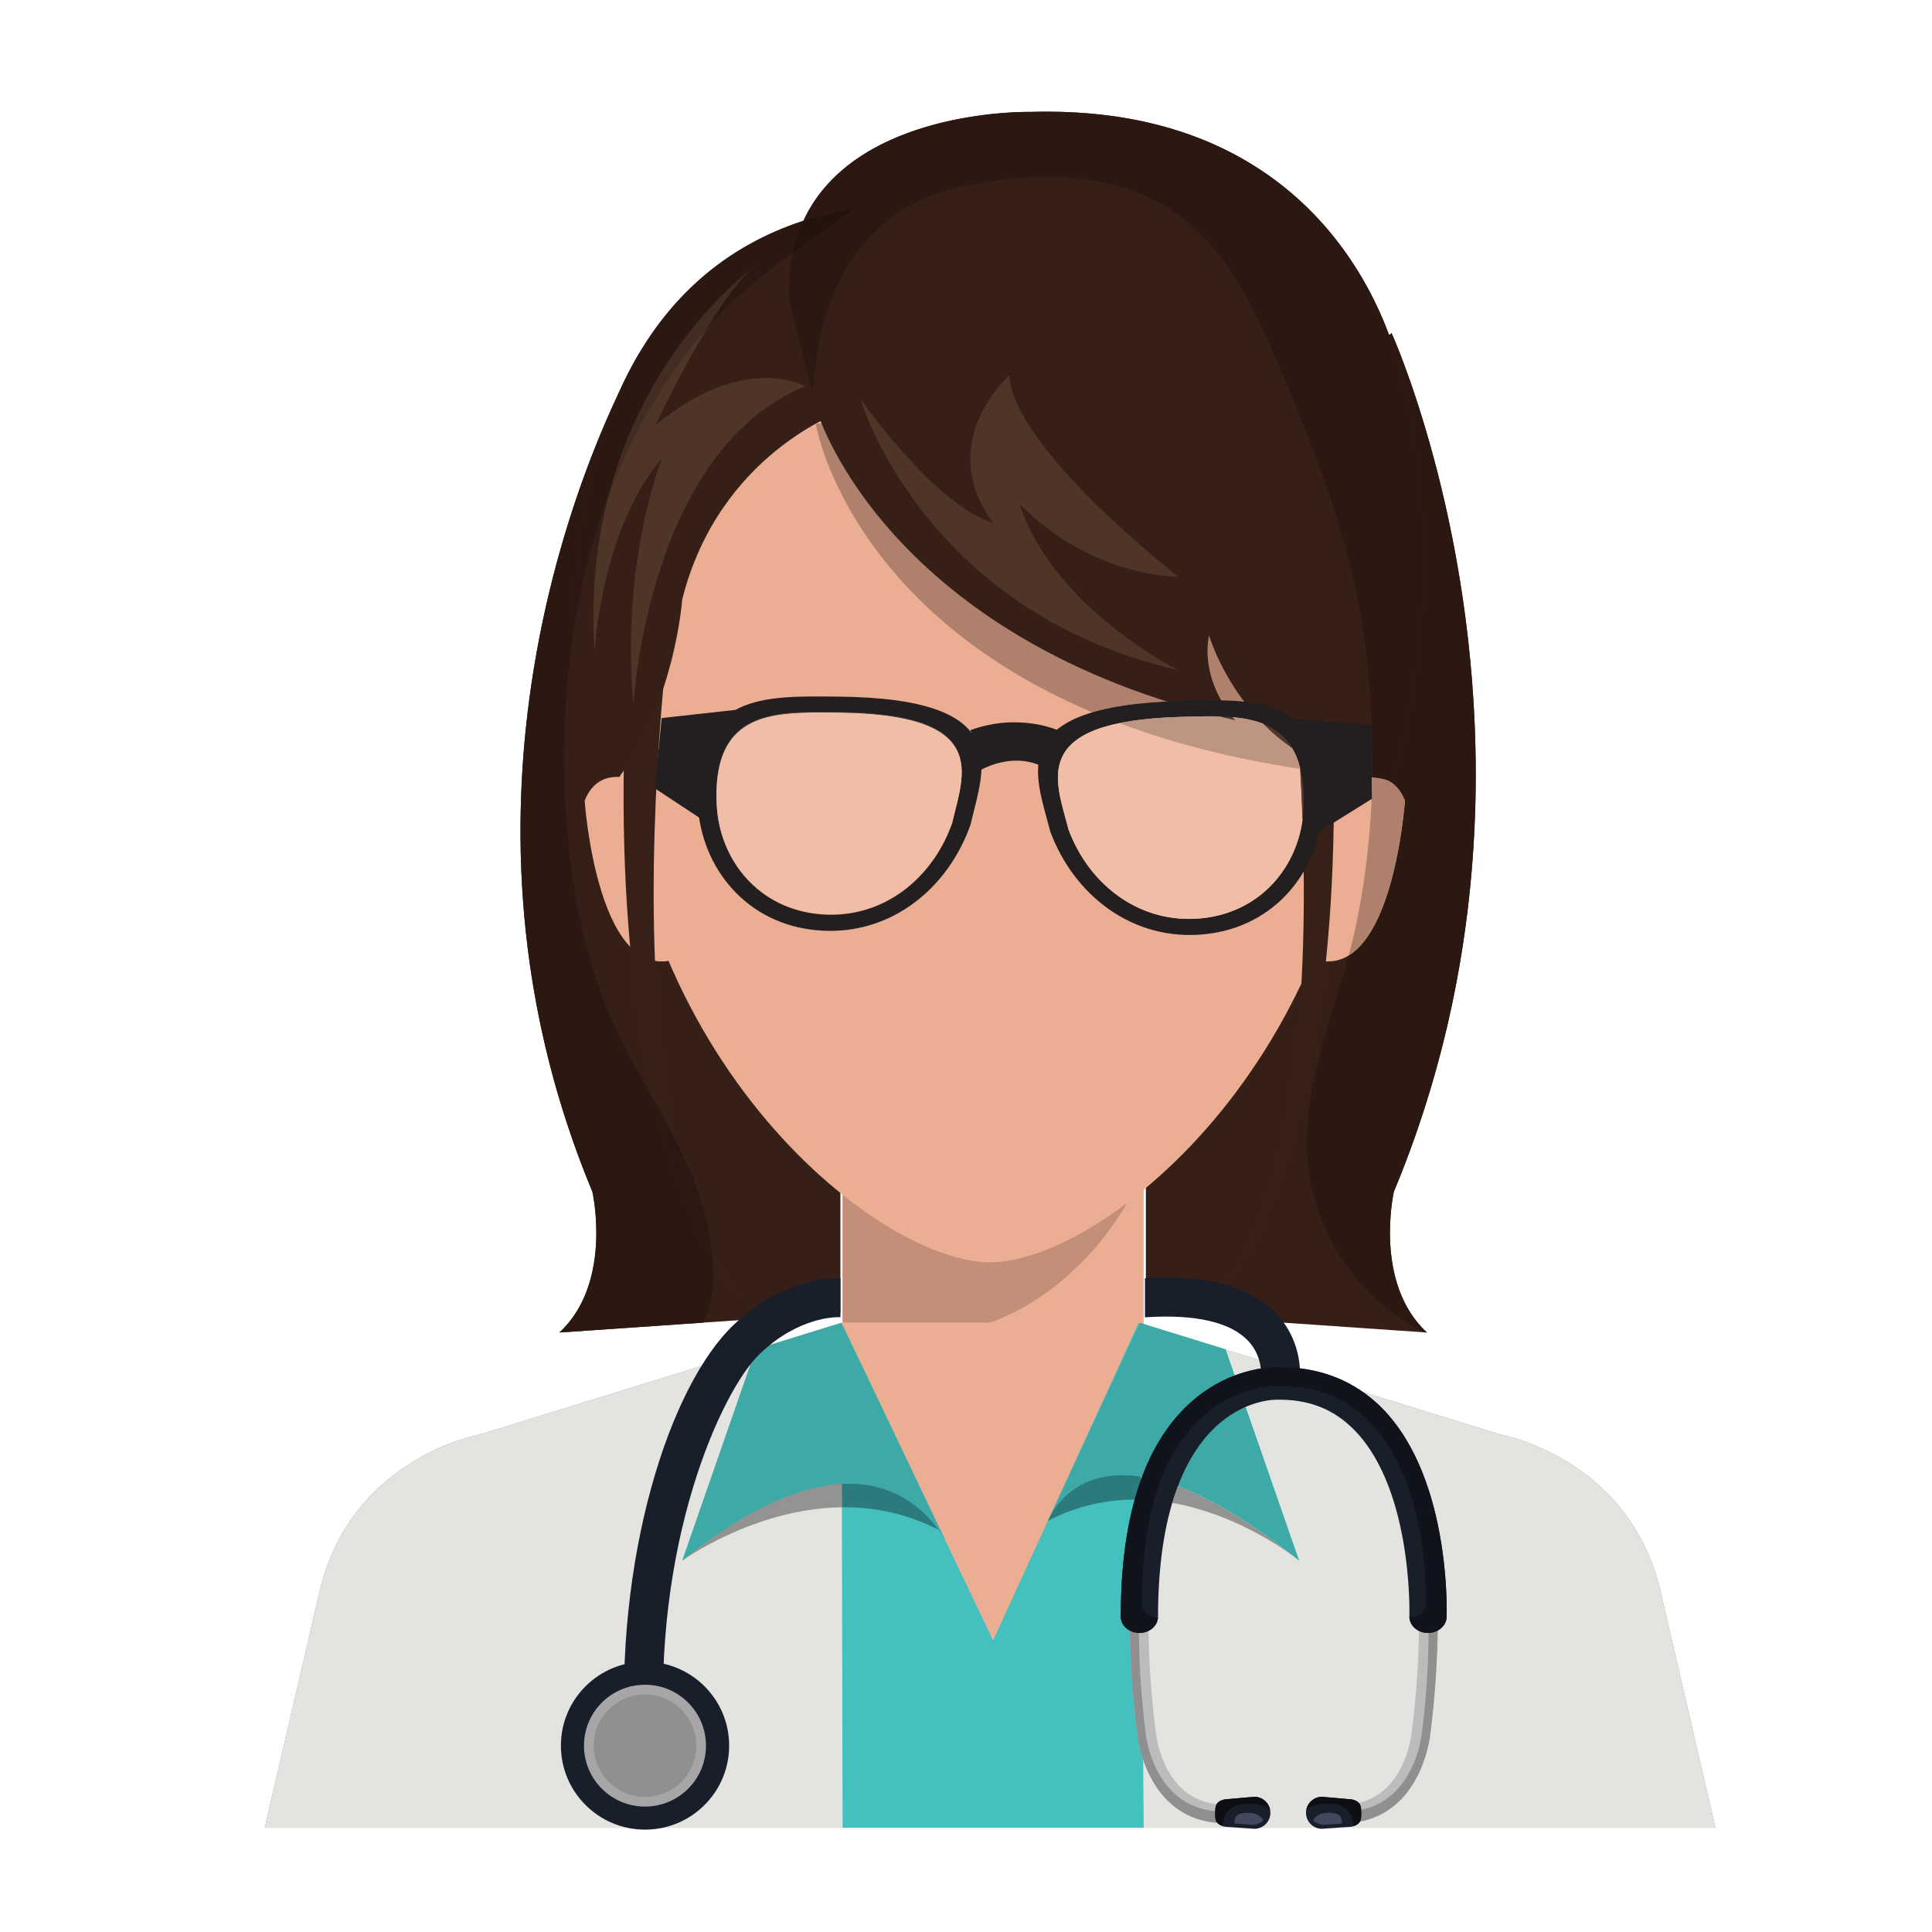 <?xml version="1.0" encoding="UTF-8"?><svg xmlns="http://www.w3.org/2000/svg" xmlns:xlink="http://www.w3.org/1999/xlink" contentScriptType="text/ecmascript" width="375" zoomAndPan="magnify" contentStyleType="text/css" viewBox="0 0 375 375" height="375" preserveAspectRatio="xMidYMid meet" version="1.0"><defs><clipPath id="clip-0"><path d="M 51.219 256 L 333 256 L 333 355 L 51.219 355 Z M 51.219 256 " clip-rule="nonzero"/></clipPath><clipPath id="clip-1"><path d="M 51.219 256 L 164 256 L 164 355 L 51.219 355 Z M 51.219 256 " clip-rule="nonzero"/></clipPath><clipPath id="clip-2"><path d="M 108 322 L 142 322 L 142 355.105 L 108 355.105 Z M 108 322 " clip-rule="nonzero"/></clipPath></defs><path fill="rgb(20.779%, 12.16%, 9.019%)" d="M 124.02 68.652 C 124.02 68.652 78.969 144.832 114.98 231.305 C 114.98 231.305 119.016 248.973 108.582 258.641 L 163.125 254.887 L 163.125 104.152 L 124.02 68.652 " fill-opacity="1" fill-rule="nonzero"/><path fill="rgb(20.779%, 12.16%, 9.019%)" d="M 270.105 64.656 C 270.105 64.656 306.566 144.832 270.551 231.305 C 270.551 231.305 266.52 248.973 276.965 258.641 L 222.41 254.887 L 222.41 104.152 L 270.105 64.656 " fill-opacity="1" fill-rule="nonzero"/><path fill="rgb(92.549%, 68.239%, 57.649%)" d="M 163.547 269.504 L 221.988 269.504 L 221.988 225.613 L 163.547 225.613 Z M 163.547 269.504 " fill-opacity="1" fill-rule="nonzero"/><path fill="rgb(76.469%, 56.079%, 47.449%)" d="M 192.133 256.754 L 163.547 256.754 L 163.547 231.895 C 174.242 240.43 184.707 244.938 192.086 244.996 L 192.086 245.012 L 192.184 244.996 L 192.246 245.012 L 192.246 244.996 C 199.168 244.941 208.793 240.98 218.789 233.457 C 215.371 239.387 210.992 244.539 205.652 248.945 C 201.648 252.262 197.047 254.949 192.133 256.754 " fill-opacity="1" fill-rule="nonzero"/><path fill="rgb(92.549%, 68.239%, 57.649%)" d="M 265.141 133.824 C 265.141 79.754 232.695 48.68 192.582 48.422 C 192.488 48.422 192.359 48.422 192.246 48.422 L 192.086 48.422 C 191.988 48.422 191.863 48.422 191.75 48.422 C 151.656 48.68 119.211 79.754 119.211 133.824 C 119.211 203.934 169.75 244.82 192.086 244.996 L 192.086 245.012 L 192.184 244.996 L 192.246 245.012 L 192.246 244.996 C 214.582 244.82 265.141 203.934 265.141 133.824 " fill-opacity="1" fill-rule="nonzero"/><path fill="rgb(92.549%, 68.239%, 57.649%)" d="M 257.941 153.824 L 253.785 185.703 C 270.152 192.895 272.711 155.391 272.711 155.391 C 268.934 146.047 257.941 153.824 257.941 153.824 " fill-opacity="1" fill-rule="nonzero"/><path fill="rgb(92.549%, 68.239%, 57.649%)" d="M 113.477 155.391 C 113.477 155.391 116.039 192.895 132.406 185.703 L 128.246 153.824 C 128.246 153.824 117.254 146.047 113.477 155.391 " fill-opacity="1" fill-rule="nonzero"/><g clip-path="url(#clip-0)"><path fill="rgb(92.549%, 68.239%, 57.649%)" d="M 163.32 256.754 L 93.031 278.469 C 93.031 278.469 68.426 282.848 62.152 308.395 L 51.383 354.762 L 332.965 354.762 L 322.199 308.395 C 315.926 282.848 291.316 278.469 291.316 278.469 L 221.016 256.754 L 163.32 256.754 " fill-opacity="1" fill-rule="nonzero"/><path fill="rgb(26.669%, 75.29%, 74.509%)" d="M 163.32 256.754 L 93.031 278.469 C 93.031 278.469 68.426 282.848 62.152 308.395 L 51.383 354.762 L 332.965 354.762 L 322.199 308.395 C 315.926 282.848 291.316 278.469 291.316 278.469 L 221.016 256.754 L 192.758 318.398 L 163.32 256.754 " fill-opacity="1" fill-rule="nonzero"/></g><path fill="rgb(21.57%, 12.549%, 9.019%)" d="M 247.176 99.855 C 247.176 99.855 266.102 213.504 236.133 251.898 C 236.133 251.898 267.574 221.91 256.582 109.266 L 247.176 99.855 " fill-opacity="1" fill-rule="nonzero"/><path fill="rgb(21.57%, 12.549%, 9.019%)" d="M 132.777 99.855 C 132.777 99.855 113.844 213.504 143.797 251.898 C 143.797 251.898 112.375 221.91 123.367 109.266 L 132.777 99.855 " fill-opacity="1" fill-rule="nonzero"/><g clip-path="url(#clip-1)"><path fill="rgb(89.02%, 89.409%, 87.45%)" d="M 163.32 256.754 L 163.547 354.762 L 51.383 354.762 L 62.152 308.395 C 68.426 282.848 93.031 278.469 93.031 278.469 L 163.32 256.754 " fill-opacity="1" fill-rule="nonzero"/></g><path fill="rgb(17.249%, 48.239%, 48.63%)" d="M 182.168 296.953 C 176.031 293.754 169.816 292.562 163.945 292.562 C 163.762 292.562 163.582 292.562 163.402 292.566 L 163.375 282.582 C 176.414 282.703 182.168 296.953 182.168 296.953 " fill-opacity="1" fill-rule="nonzero"/><path fill="rgb(58.429%, 57.649%, 56.859%)" d="M 132.406 302.93 C 145.383 287.465 155.547 282.582 163.215 282.582 C 163.27 282.582 163.324 282.582 163.375 282.582 L 163.402 292.566 C 146.355 292.781 132.406 302.93 132.406 302.93 " fill-opacity="1" fill-rule="nonzero"/><path fill="rgb(23.92%, 66.669%, 65.88%)" d="M 184.266 300.613 C 184.266 300.613 172.395 270.734 132.406 302.93 L 146.68 261.898 L 163.32 256.754 L 184.266 300.613 " fill-opacity="1" fill-rule="nonzero"/><path fill="rgb(89.02%, 89.409%, 87.45%)" d="M 221.254 256.754 L 221.988 354.762 L 332.965 354.762 L 322.199 308.395 C 315.926 282.848 291.316 278.469 291.316 278.469 L 221.016 256.754 L 221.254 256.754 " fill-opacity="1" fill-rule="nonzero"/><path fill="rgb(17.249%, 48.239%, 48.63%)" d="M 203.398 295.199 L 203.883 294.156 C 205.133 291.809 209.008 286.301 217.902 286.301 C 219.016 286.301 220.207 286.387 221.477 286.574 L 221.484 287.148 C 221.027 288.406 220.613 289.711 220.234 291.07 C 214.82 291.082 209.098 292.223 203.398 295.199 " fill-opacity="1" fill-rule="nonzero"/><path fill="rgb(58.429%, 57.649%, 56.859%)" d="M 251.945 302.754 C 250.359 301.496 240.426 293.977 227.535 291.715 C 227.875 290.57 228.238 289.492 228.629 288.48 C 234.859 290.801 242.531 295.203 251.945 302.754 M 221.484 287.148 L 221.477 286.574 C 221.547 286.586 221.617 286.598 221.684 286.605 C 221.617 286.785 221.551 286.965 221.484 287.148 " fill-opacity="1" fill-rule="nonzero"/><path fill="rgb(60.39%, 43.919%, 36.859%)" d="M 203.738 294.438 C 203.762 294.383 203.789 294.328 203.82 294.27 L 203.777 294.355 C 203.766 294.383 203.75 294.41 203.738 294.438 " fill-opacity="1" fill-rule="nonzero"/><path fill="rgb(17.249%, 48.239%, 48.63%)" d="M 203.777 294.355 L 203.82 294.27 C 203.871 294.156 203.93 294.039 203.996 293.914 L 203.883 294.156 C 203.848 294.227 203.812 294.289 203.777 294.355 " fill-opacity="1" fill-rule="nonzero"/><path fill="rgb(23.92%, 66.669%, 65.88%)" d="M 203.398 295.199 C 203.398 295.199 212.18 270.734 252.168 302.93 L 237.895 261.898 L 221.254 256.754 L 203.398 295.199 " fill-opacity="1" fill-rule="nonzero"/><path fill="rgb(20.779%, 12.16%, 9.019%)" d="M 163.547 79.785 C 163.547 79.785 139.512 87.996 132.406 116.41 C 132.406 116.41 131.078 135.789 120.215 150.793 C 120.215 150.793 115.176 147.965 113.477 155.391 C 113.477 155.391 93.832 51.523 167.031 40.227 L 163.547 79.785 " fill-opacity="1" fill-rule="nonzero"/><path fill="rgb(16.469%, 9.409%, 6.67%)" d="M 265.141 150.793 C 264.805 150.758 264.477 150.727 264.141 150.695 C 264.145 150.672 264.145 150.645 264.148 150.621 C 264.477 150.684 264.809 150.738 265.141 150.793 " fill-opacity="1" fill-rule="nonzero"/><path fill="rgb(68.629%, 50.2%, 42.349%)" d="M 264.141 150.695 C 262.363 150.523 260.609 150.328 258.891 150.121 C 258.887 149.828 258.883 149.527 258.883 149.23 C 260.531 149.805 262.289 150.277 264.148 150.621 C 264.145 150.645 264.145 150.672 264.141 150.695 " fill-opacity="1" fill-rule="nonzero"/><path fill="rgb(16.859%, 9.409%, 6.67%)" d="M 258.891 150.121 C 258.043 150.02 257.207 149.91 256.367 149.801 C 256.281 149.211 256.176 148.648 256.059 148.105 C 256.961 148.512 257.902 148.891 258.883 149.23 C 258.883 149.527 258.887 149.828 258.891 150.121 " fill-opacity="1" fill-rule="nonzero"/><path fill="rgb(68.629%, 50.2%, 42.349%)" d="M 212.02 138.262 C 164.113 117.953 158.344 82.246 158.344 82.246 C 158.617 82.242 158.883 82.242 159.16 82.242 C 159.266 82.242 159.375 82.242 159.48 82.242 C 162.621 90.004 177.816 120.68 226.422 136.156 C 220.293 136.461 215.598 137.195 212.02 138.262 M 241.473 136.188 C 240.039 136.027 238.551 135.953 237.023 135.926 C 235.367 132.945 233.727 128.461 234.664 123.344 C 234.664 123.344 236.508 129.594 241.473 136.188 " fill-opacity="1" fill-rule="nonzero"/><path fill="rgb(20.779%, 12.16%, 9.019%)" d="M 158.805 80.426 C 158.805 80.426 172.309 124.238 239.719 139.785 C 239.719 139.785 232.965 132.609 234.664 123.344 C 234.664 123.344 241.672 147.102 265.141 150.793 C 265.141 150.793 268.969 150.871 270.105 151.895 C 270.105 151.895 282.711 115.785 271.926 72.852 C 271.926 72.852 262.469 19.84 199.895 21.723 C 199.895 21.723 151.863 20.637 153.125 58.105 L 158.805 80.426 " fill-opacity="1" fill-rule="nonzero"/><path fill="rgb(74.12%, 73.729%, 74.12%)" d="M 276.965 258.641 L 276.344 258.609 C 276.332 258.605 276.328 258.602 276.32 258.594 L 276.965 258.641 M 269.637 65.043 C 269.633 65.039 269.633 65.035 269.629 65.031 L 270.105 64.656 L 269.637 65.043 " fill-opacity="1" fill-rule="nonzero"/><path fill="rgb(16.469%, 9.409%, 6.67%)" d="M 276.965 258.641 L 276.32 258.594 C 265.738 253.02 257.477 243.34 254.52 230.121 C 251.297 215.531 257.812 199.969 261.758 185.488 C 271.039 179.887 272.711 155.391 272.711 155.391 C 272.035 153.727 271.133 152.605 270.105 151.887 C 270.316 151.273 282.617 115.418 271.926 72.852 C 271.926 72.852 271.371 69.738 269.637 65.043 L 270.105 64.656 C 270.105 64.656 286.445 100.586 286.441 150.281 C 286.441 174.82 282.457 202.719 270.551 231.305 C 270.551 231.305 269.785 234.656 269.785 239.238 C 269.785 245.176 271.07 253.184 276.965 258.641 M 270.043 151.84 C 269.898 151.746 269.754 151.656 269.602 151.57 C 269.77 151.652 269.918 151.742 270.043 151.84 " fill-opacity="1" fill-rule="nonzero"/><path fill="rgb(68.629%, 50.2%, 42.349%)" d="M 261.758 185.488 C 262.359 183.285 262.898 181.105 263.336 178.961 C 265.223 169.73 266.195 160.305 266.375 150.867 C 267.367 150.957 268.742 151.152 269.602 151.57 C 269.754 151.656 269.898 151.746 270.043 151.84 C 270.062 151.859 270.082 151.875 270.105 151.895 C 270.105 151.895 270.105 151.895 270.105 151.887 C 271.133 152.605 272.035 153.727 272.711 155.391 C 272.711 155.391 271.039 179.887 261.758 185.488 " fill-opacity="1" fill-rule="nonzero"/><path fill="rgb(74.12%, 73.729%, 74.12%)" d="M 262.082 50.305 C 252.812 36.582 235.328 21.676 203.129 21.676 C 202.062 21.676 200.992 21.691 199.895 21.723 C 201 21.691 202.078 21.672 203.148 21.672 C 235.352 21.672 252.824 36.586 262.082 50.305 " fill-opacity="1" fill-rule="nonzero"/><path fill="rgb(16.469%, 9.409%, 6.67%)" d="M 270.105 151.895 C 270.082 151.875 270.062 151.859 270.043 151.84 C 269.918 151.742 269.77 151.652 269.602 151.57 C 268.742 151.152 267.367 150.957 266.375 150.867 C 266.527 142.484 266.066 134.09 265.062 125.805 C 262.953 108.195 257.016 91.977 250.234 75.699 C 244.551 62.086 238.133 46.219 224.391 38.98 C 218.109 35.664 210.562 34.355 202.996 34.355 C 196.492 34.355 189.98 35.324 184.246 36.809 C 172.727 39.762 164.969 48.266 161 59.129 C 159.031 64.512 158.168 70.328 157.723 76.129 L 153.125 58.105 C 153.113 57.621 153.102 57.145 153.102 56.672 C 153.102 53.945 153.367 51.434 153.867 49.113 C 157.844 46.238 161.902 43.461 165.816 40.449 C 162.305 41.051 159.016 41.867 155.93 42.875 C 165.387 22.391 195.578 21.723 199.48 21.723 C 199.75 21.723 199.895 21.723 199.895 21.723 C 200.992 21.691 202.062 21.676 203.129 21.676 C 235.328 21.676 252.812 36.582 262.082 50.305 C 265.746 55.734 268.125 60.977 269.621 65.039 L 269.629 65.031 C 269.633 65.035 269.633 65.039 269.637 65.043 C 271.371 69.738 271.926 72.852 271.926 72.852 C 282.617 115.418 270.316 151.273 270.105 151.887 C 270.105 151.895 270.105 151.895 270.105 151.895 " fill-opacity="1" fill-rule="nonzero"/><path fill="rgb(74.12%, 73.729%, 74.12%)" d="M 108.582 258.641 L 136.488 256.719 C 136.488 256.719 136.488 256.723 136.488 256.723 L 108.582 258.641 " fill-opacity="1" fill-rule="nonzero"/><path fill="rgb(16.469%, 9.409%, 6.67%)" d="M 108.582 258.641 C 114.465 253.191 115.75 245.191 115.75 239.254 C 115.75 234.664 114.98 231.305 114.98 231.305 C 85.957 161.605 109.602 98.562 119.867 76.758 C 113.188 92.039 111.227 109.508 111.09 124.086 C 108.871 139.551 109.004 155.562 111.113 170.203 C 112.855 182.379 116.277 193.992 122.102 204.844 C 123.73 207.879 125.406 210.82 127.039 213.734 C 130.543 228.609 134.934 238.336 138.348 244.246 C 138.836 249.594 138.102 253.641 136.488 256.719 L 108.582 258.641 M 138.184 242.754 C 135.16 236.543 132.867 229.297 131.168 221.426 C 134.512 228.059 137.211 234.895 138.184 242.754 " fill-opacity="1" fill-rule="nonzero"/><path fill="rgb(16.859%, 9.409%, 6.67%)" d="M 138.348 244.246 C 134.934 238.336 130.543 228.609 127.039 213.734 C 128.469 216.297 129.871 218.848 131.168 221.426 C 132.867 229.297 135.16 236.543 138.184 242.754 C 138.238 243.184 138.285 243.617 138.324 244.055 C 138.332 244.117 138.34 244.18 138.348 244.246 " fill-opacity="1" fill-rule="nonzero"/><path fill="rgb(16.469%, 9.409%, 6.67%)" d="M 111.09 124.086 C 111.227 109.508 113.188 92.039 119.867 76.758 C 119.973 76.543 120.066 76.336 120.168 76.129 C 121.254 73.684 122.469 71.305 123.832 69.004 C 123.941 68.777 124.02 68.652 124.02 68.652 L 124.02 68.668 C 130.805 57.223 140.949 47.773 155.93 42.875 C 155.051 44.781 154.352 46.852 153.867 49.113 C 148.723 52.824 143.699 56.691 139.273 61.414 C 138.645 62.082 138.031 62.754 137.426 63.438 C 140.312 58.711 143.391 54.34 146.043 52.027 C 146.934 51.324 147.445 50.98 147.445 50.98 C 146.996 51.254 146.523 51.605 146.043 52.027 C 141.176 55.852 124.949 70.176 118.18 95.98 C 114.82 104.812 112.484 114.34 111.09 124.086 " fill-opacity="1" fill-rule="nonzero"/><path fill="rgb(13.73%, 7.449%, 4.709%)" d="M 153.867 49.113 C 154.352 46.852 155.051 44.781 155.93 42.875 C 159.016 41.867 162.305 41.051 165.816 40.449 C 161.902 43.461 157.844 46.238 153.867 49.113 " fill-opacity="1" fill-rule="nonzero"/><path fill="rgb(30.98%, 20.779%, 15.689%)" d="M 122.949 136.891 C 120.375 108.789 128.551 88.848 128.551 88.848 C 116.422 103.148 115.398 126.711 115.398 126.711 C 114.645 115.086 115.852 104.852 118.18 95.98 C 118.523 95.078 118.875 94.188 119.242 93.305 C 123.707 82.422 129.652 72.254 137.426 63.438 C 131.984 72.355 127.207 82.535 127.207 82.535 C 136.105 75.164 143.547 73.375 148.672 73.375 C 153.504 73.375 156.277 74.965 156.277 74.965 C 125.512 87.582 122.949 136.891 122.949 136.891 " fill-opacity="1" fill-rule="nonzero"/><path fill="rgb(26.27%, 17.249%, 12.939%)" d="M 118.18 95.98 C 124.949 70.176 141.176 55.852 146.043 52.027 C 143.391 54.34 140.312 58.711 137.426 63.438 C 129.652 72.254 123.707 82.422 119.242 93.305 C 118.875 94.188 118.523 95.078 118.18 95.98 M 146.043 52.027 C 146.523 51.605 146.996 51.254 147.445 50.98 C 147.445 50.98 146.934 51.324 146.043 52.027 " fill-opacity="1" fill-rule="nonzero"/><path fill="rgb(30.98%, 20.779%, 15.689%)" d="M 228.758 130.086 C 179.031 118.723 167.031 77.484 167.031 77.484 C 183.254 99.773 192.758 101.469 192.758 101.469 C 181.223 85.891 195.895 72.852 195.895 72.852 C 196.727 87.152 228.758 111.98 228.758 111.98 C 209.801 111.152 197.895 97.809 197.895 97.809 C 204.535 118.148 228.758 130.086 228.758 130.086 " fill-opacity="1" fill-rule="nonzero"/><path fill="rgb(13.73%, 12.16%, 12.549%)" d="M 184.824 159.742 C 181.062 170.508 171.383 178.449 159.336 177.473 C 147.289 176.516 139.605 166.992 139.109 156.145 C 138.262 137.691 150.406 138.219 162.488 138.312 C 192.375 138.555 187.062 150.152 184.824 159.742 M 162.5 135.211 C 148.52 135.086 134.441 134.492 135.414 155.871 C 136.008 168.43 144.906 179.473 158.855 180.59 C 172.793 181.711 184.02 172.504 188.391 160.027 C 190.969 148.906 197.125 135.5 162.5 135.211 " fill-opacity="1" fill-rule="nonzero"/><path fill="rgb(13.73%, 12.16%, 12.549%)" d="M 229.305 139.145 C 241.383 138.809 253.527 138.059 253.031 156.527 C 252.742 167.359 245.238 177.043 233.223 178.242 C 221.207 179.438 211.352 171.688 207.398 161.004 C 204.949 151.449 199.418 139.961 229.305 139.145 M 203.848 161.371 C 208.422 173.754 219.832 182.73 233.766 181.34 C 247.688 179.953 256.375 168.734 256.711 156.176 C 257.273 134.781 243.223 135.66 229.238 136.047 C 194.617 136.988 201.031 150.297 203.848 161.371 " fill-opacity="1" fill-rule="nonzero"/><path fill="rgb(13.73%, 12.16%, 12.549%)" d="M 189.844 149.754 C 189.844 149.754 197.305 144.879 204.328 149.945 C 204.328 149.945 202.648 145.133 205.766 141.922 C 205.766 141.922 198.137 138.184 188.34 141.719 C 188.34 141.719 190.312 146.496 189.844 149.754 " fill-opacity="1" fill-rule="nonzero"/><path fill="rgb(13.73%, 12.16%, 12.549%)" d="M 142.793 137.785 L 128.426 139.371 L 127.098 153.012 L 137.43 159.832 C 137.43 159.832 135.188 146.555 142.793 137.785 " fill-opacity="1" fill-rule="nonzero"/><path fill="rgb(13.73%, 12.16%, 12.549%)" d="M 250.949 139.449 L 266.277 140.758 L 266.277 155.059 L 255.75 161.621 C 255.75 161.621 258.324 148.41 250.949 139.449 " fill-opacity="1" fill-rule="nonzero"/><path fill="rgb(94.119%, 74.12%, 65.099%)" d="M 230.781 178.363 C 219.883 178.363 211.078 170.961 207.398 161.004 C 206.555 157.711 205.344 154.188 205.344 150.945 C 205.344 146.336 207.797 142.309 217.262 140.355 C 227.211 144.098 238.824 147.184 252.359 149.234 C 252.543 152.465 252.699 155.785 252.816 159.156 C 251.488 168.887 244.258 177.141 233.223 178.242 C 232.398 178.324 231.586 178.363 230.781 178.363 " fill-opacity="1" fill-rule="nonzero"/><path fill="rgb(32.159%, 21.959%, 17.65%)" d="M 252.816 159.156 C 252.699 155.785 252.543 152.465 252.359 149.234 C 252.371 149.234 252.383 149.238 252.395 149.238 C 252.816 150.996 253.047 153.051 253.047 155.449 C 253.047 155.805 253.039 156.16 253.031 156.527 C 253.004 157.41 252.938 158.289 252.816 159.156 " fill-opacity="1" fill-rule="nonzero"/><path fill="rgb(74.509%, 58.429%, 51.369%)" d="M 252.359 149.234 C 238.824 147.184 227.211 144.098 217.262 140.355 C 220.434 139.703 224.391 139.277 229.305 139.145 C 231.156 139.094 233.016 139.031 234.828 139.031 C 235.453 139.031 236.07 139.039 236.688 139.055 C 237.684 139.305 238.695 139.547 239.719 139.785 C 239.719 139.785 239.527 139.578 239.219 139.199 C 241.367 139.387 243.387 139.77 245.18 140.484 C 246.82 142.137 248.68 143.73 250.785 145.156 C 251.441 146.254 251.969 147.543 252.352 149.062 C 252.352 149.117 252.355 149.176 252.359 149.234 " fill-opacity="1" fill-rule="nonzero"/><path fill="rgb(27.84%, 19.22%, 14.899%)" d="M 252.395 149.238 C 252.383 149.238 252.371 149.234 252.359 149.234 C 252.355 149.176 252.352 149.117 252.352 149.062 C 252.363 149.121 252.379 149.18 252.395 149.238 " fill-opacity="1" fill-rule="nonzero"/><path fill="rgb(31.76%, 21.959%, 17.249%)" d="M 250.785 145.156 C 248.68 143.73 246.82 142.137 245.18 140.484 C 247.48 141.395 249.414 142.855 250.785 145.156 M 239.719 139.785 C 238.695 139.547 237.684 139.305 236.688 139.055 C 237.543 139.082 238.391 139.125 239.219 139.199 C 239.527 139.578 239.719 139.785 239.719 139.785 " fill-opacity="1" fill-rule="nonzero"/><path fill="rgb(30.98%, 29.799%, 29.799%)" d="M 230.781 178.363 C 219.883 178.363 211.078 170.961 207.398 161.004 C 206.555 157.711 205.344 154.188 205.344 150.945 C 205.344 154.188 206.555 157.711 207.398 161.004 C 211.078 170.961 219.883 178.363 230.781 178.363 C 231.586 178.363 232.398 178.324 233.223 178.242 C 244.258 177.141 251.488 168.887 252.816 159.156 C 252.938 158.289 253.004 157.41 253.031 156.527 C 253.039 156.16 253.047 155.805 253.047 155.449 C 253.047 155.805 253.039 156.16 253.031 156.527 C 252.742 167.359 245.238 177.043 233.223 178.242 C 232.398 178.324 231.586 178.363 230.781 178.363 " fill-opacity="1" fill-rule="nonzero"/><path fill="rgb(94.119%, 74.12%, 65.099%)" d="M 161.324 177.445 C 160.668 177.445 160.008 177.418 159.336 177.359 C 147.289 176.406 139.605 166.879 139.109 156.031 C 139.086 155.441 139.066 154.863 139.066 154.309 C 139.09 139.371 148.609 138.289 159.023 138.289 C 160.168 138.289 161.328 138.305 162.488 138.312 C 182.293 138.473 186.641 143.621 186.672 149.863 C 186.656 153.008 185.57 156.422 184.824 159.609 C 181.273 169.781 172.441 177.445 161.324 177.445 " fill-opacity="1" fill-rule="nonzero"/><path fill="rgb(30.98%, 29.799%, 29.799%)" d="M 139.066 154.309 C 139.047 139.324 148.508 138.176 158.902 138.176 C 160.09 138.176 161.285 138.191 162.488 138.199 C 182.426 138.363 186.699 143.566 186.672 149.863 C 186.641 143.621 182.293 138.473 162.488 138.312 C 161.328 138.305 160.168 138.289 159.023 138.289 C 148.609 138.289 139.09 139.371 139.066 154.309 " fill-opacity="1" fill-rule="nonzero"/><path fill="rgb(9.799%, 11.76%, 16.859%)" d="M 247.879 255.156 C 242.84 249.742 234.246 247.359 222.297 248.098 L 222.23 248.098 L 222.23 255.684 L 222.41 255.684 L 222.645 255.668 C 232.051 255.078 238.84 256.645 242.23 260.223 C 245.125 263.258 244.758 266.898 244.727 267.059 L 252.246 268.066 C 252.297 267.762 253.191 260.895 247.879 255.156 " fill-opacity="1" fill-rule="nonzero"/><path fill="rgb(9.799%, 11.76%, 16.859%)" d="M 163.125 248.098 L 162.922 248.098 C 161.574 248.062 151.91 248.141 142.453 257.109 C 129.734 269.137 119.211 302.93 121.398 338.832 L 128.984 338.832 C 126.473 299.941 139.895 270.098 147.445 262.812 C 155.031 255.512 162.391 255.668 162.664 255.668 L 163.125 255.668 L 163.125 248.098 " fill-opacity="1" fill-rule="nonzero"/><path fill="rgb(74.12%, 73.729%, 73.729%)" d="M 277.207 307.785 C 278.148 307.785 278.949 308.539 279 309.496 C 279.031 309.977 279.523 321.289 277.668 336.23 C 277.605 336.723 277.191 340.781 275.047 344.871 C 272.004 350.75 267.016 353.867 260.613 353.867 C 259.609 353.867 258.805 353.051 258.805 352.062 C 258.805 351.07 259.609 350.273 260.613 350.273 C 272.664 350.273 274.008 336.465 274.055 335.879 L 274.07 335.812 C 275.895 321.176 275.395 309.785 275.383 309.672 C 275.352 308.668 276.121 307.836 277.109 307.785 L 277.207 307.785 " fill-opacity="1" fill-rule="nonzero"/><path fill="rgb(56.47%, 55.688%, 55.688%)" d="M 263.973 353.559 C 264.066 353.391 264.129 353.207 264.164 353.012 C 264.168 353.012 264.168 353.008 264.168 353.008 C 264.168 353.008 264.168 353.008 264.168 353.004 C 264.227 352.695 264.227 352.352 264.227 351.977 C 264.227 351.977 264.227 351.973 264.227 351.969 C 264.227 351.965 264.227 351.961 264.227 351.957 C 264.227 351.949 264.227 351.941 264.227 351.934 C 264.227 351.93 264.227 351.93 264.227 351.926 C 264.227 351.926 264.227 351.922 264.227 351.922 C 264.227 351.918 264.227 351.914 264.227 351.91 C 264.227 351.906 264.227 351.906 264.227 351.906 C 264.227 351.902 264.227 351.898 264.227 351.895 C 264.227 351.891 264.227 351.887 264.227 351.883 C 264.227 351.883 264.227 351.879 264.227 351.875 C 264.227 351.875 264.227 351.871 264.227 351.867 C 264.223 351.672 264.219 351.477 264.203 351.293 C 268.328 350.43 271.578 347.848 273.734 343.676 C 275.621 340.062 275.988 336.484 276.039 336.051 C 277.043 328.02 277.266 321.176 277.289 316.957 C 277.934 316.938 278.539 316.77 279.062 316.484 C 278.984 321.297 278.66 328.246 277.668 336.23 C 277.605 336.723 277.191 340.781 275.047 344.871 C 272.562 349.68 268.773 352.637 263.973 353.559 " fill-opacity="1" fill-rule="nonzero"/><path fill="rgb(74.12%, 73.729%, 73.729%)" d="M 221.16 307.785 C 220.199 307.785 219.398 308.539 219.352 309.496 C 219.336 309.977 218.84 321.289 220.695 336.23 C 220.742 336.723 221.172 340.781 223.289 344.871 C 226.34 350.75 231.336 353.867 237.734 353.867 C 238.746 353.867 239.559 353.051 239.559 352.062 C 239.559 351.07 238.746 350.273 237.734 350.273 C 225.688 350.273 224.344 336.465 224.293 335.879 L 224.277 335.812 C 222.453 321.176 222.949 309.785 222.965 309.672 C 223.016 308.668 222.23 307.836 221.238 307.785 L 221.16 307.785 " fill-opacity="1" fill-rule="nonzero"/><path fill="rgb(56.47%, 55.688%, 55.688%)" d="M 236.277 353.812 C 230.578 353.371 226.109 350.301 223.289 344.871 C 221.172 340.781 220.742 336.723 220.695 336.23 C 219.703 328.258 219.387 321.316 219.301 316.508 C 219.82 316.781 220.426 316.941 221.07 316.957 C 221.09 321.176 221.32 328.02 222.328 336.051 C 222.355 336.484 222.746 340.062 224.617 343.676 C 227.059 348.41 230.934 351.098 235.863 351.547 C 235.859 351.652 235.852 351.758 235.848 351.867 C 235.848 351.879 235.848 351.895 235.848 351.902 C 235.848 351.91 235.848 351.918 235.848 351.922 C 235.848 351.922 235.848 351.922 235.848 351.926 C 235.848 351.945 235.848 351.961 235.848 351.98 C 235.848 351.98 235.848 351.98 235.848 351.984 C 235.848 352.359 235.852 352.703 235.914 353.012 C 235.969 353.309 236.074 353.578 236.277 353.812 " fill-opacity="1" fill-rule="nonzero"/><path fill="rgb(9.799%, 11.76%, 16.859%)" d="M 247.91 265.352 C 248.023 265.352 248.105 265.367 248.184 265.367 C 248.262 265.367 248.328 265.367 248.406 265.367 C 255.719 265.367 261.973 267.652 267.031 272.156 C 281.609 285.227 280.824 312.727 280.793 313.891 C 280.711 315.633 279.047 317.008 277.062 316.957 C 275.062 316.895 273.512 315.441 273.559 313.699 C 273.574 313.348 274.277 287.688 261.848 276.586 C 258.121 273.242 253.637 271.645 248.184 271.68 C 248.07 271.68 248.039 271.695 247.926 271.68 C 247.48 271.664 242.199 271.645 236.805 276.184 C 231.316 280.801 224.773 291.074 224.773 313.797 C 224.773 315.535 223.156 316.957 221.172 316.957 C 219.16 316.957 217.543 315.535 217.543 313.797 C 217.543 293.566 222.441 279.301 232.051 271.406 C 238.922 265.75 246.02 265.352 247.91 265.352 " fill-opacity="1" fill-rule="nonzero"/><path fill="rgb(58.429%, 57.649%, 56.859%)" d="M 279.062 316.484 C 280.059 315.945 280.738 314.992 280.793 313.891 C 280.797 313.762 280.805 313.305 280.805 312.578 C 280.805 313.305 280.797 313.762 280.793 313.891 C 280.738 314.992 280.059 315.945 279.062 316.484 " fill-opacity="1" fill-rule="nonzero"/><path fill="rgb(39.609%, 38.429%, 38.82%)" d="M 277.289 316.957 C 277.934 316.938 278.539 316.77 279.062 316.484 C 278.539 316.77 277.934 316.938 277.289 316.957 " fill-opacity="1" fill-rule="nonzero"/><path fill="rgb(58.429%, 57.649%, 56.859%)" d="M 275.43 316.57 C 274.359 316.055 273.625 315.074 273.559 313.938 C 273.625 315.062 274.355 316.043 275.43 316.562 C 275.43 316.562 275.43 316.566 275.43 316.57 " fill-opacity="1" fill-rule="nonzero"/><path fill="rgb(49.799%, 49.019%, 49.409%)" d="M 277.062 316.957 C 276.469 316.945 275.914 316.805 275.43 316.57 C 275.43 316.566 275.43 316.562 275.43 316.562 C 275.914 316.797 276.469 316.941 277.062 316.957 " fill-opacity="1" fill-rule="nonzero"/><path fill="rgb(6.67%, 7.449%, 10.979%)" d="M 277.164 316.957 C 277.129 316.957 277.094 316.957 277.062 316.957 C 276.469 316.941 275.914 316.797 275.43 316.562 C 274.355 316.043 273.625 315.062 273.559 313.938 C 275.254 313.938 276.664 312.77 276.711 311.273 C 276.758 310.266 277.445 286.297 264.727 274.922 C 260.328 270.973 254.871 268.992 248.516 268.992 L 248.309 268.992 C 248.262 268.98 248.168 268.98 248.07 268.98 C 246.438 268.98 240.246 269.348 234.262 274.25 C 225.879 281.137 221.621 293.566 221.621 311.191 C 221.621 312.707 223.047 313.938 224.758 313.957 C 224.664 315.609 223.113 316.941 221.207 316.957 C 221.203 316.957 221.199 316.957 221.195 316.957 C 221.191 316.957 221.188 316.957 221.188 316.957 C 221.184 316.957 221.18 316.957 221.172 316.957 C 221.141 316.957 221.105 316.957 221.07 316.957 C 220.426 316.941 219.82 316.781 219.301 316.508 C 218.246 315.953 217.543 314.941 217.543 313.797 C 217.543 293.566 222.441 279.301 232.051 271.406 C 238.922 265.75 246.02 265.352 247.91 265.352 C 248.023 265.352 248.105 265.367 248.184 265.367 C 248.262 265.367 248.328 265.367 248.406 265.367 C 255.719 265.367 261.973 267.652 267.031 272.156 C 279.984 283.773 280.805 306.781 280.805 312.578 C 280.805 313.305 280.797 313.762 280.793 313.891 C 280.738 314.992 280.059 315.945 279.062 316.484 C 278.539 316.77 277.934 316.938 277.289 316.957 C 277.25 316.957 277.207 316.957 277.168 316.957 C 277.168 316.957 277.168 316.957 277.164 316.957 " fill-opacity="1" fill-rule="nonzero"/><path fill="rgb(9.799%, 11.76%, 16.859%)" d="M 253.496 351.867 C 253.496 350.145 254.902 348.754 256.598 348.754 L 262.422 349.266 C 264.227 349.715 264.184 350.656 264.227 351.867 C 264.227 353.164 264.227 354.125 262.277 354.57 L 256.598 354.969 C 254.902 354.969 253.496 353.578 253.496 351.867 " fill-opacity="1" fill-rule="nonzero"/><path fill="rgb(25.49%, 28.239%, 37.25%)" d="M 257.016 354.188 C 256.168 354.188 255.398 353.852 254.84 353.309 C 255.559 352.27 256.453 351.867 257.848 351.867 C 259.574 351.867 260.582 352.301 260.453 353.945 L 257.016 354.188 " fill-opacity="1" fill-rule="nonzero"/><path fill="rgb(30.589%, 29.41%, 29.799%)" d="M 264.164 353.012 C 264.168 353.012 264.168 353.008 264.168 353.008 C 264.168 353.008 264.168 353.012 264.164 353.012 M 264.168 353.004 C 264.227 352.695 264.227 352.348 264.227 351.977 C 264.227 352.352 264.227 352.695 264.168 353.004 M 264.227 351.957 C 264.227 351.949 264.227 351.941 264.227 351.934 C 264.227 351.941 264.227 351.949 264.227 351.957 M 264.227 351.926 C 264.227 351.926 264.227 351.922 264.227 351.922 C 264.227 351.922 264.227 351.926 264.227 351.926 M 264.227 351.91 C 264.227 351.906 264.227 351.906 264.227 351.906 C 264.227 351.906 264.227 351.906 264.227 351.91 " fill-opacity="1" fill-rule="nonzero"/><path fill="rgb(42.749%, 41.959%, 41.57%)" d="M 254.613 349.48 C 255.141 349.039 255.812 348.766 256.547 348.754 C 255.816 348.766 255.141 349.039 254.613 349.48 M 256.547 348.754 C 256.551 348.754 256.555 348.754 256.559 348.754 C 256.555 348.754 256.551 348.754 256.547 348.754 M 256.562 348.754 C 256.562 348.754 256.566 348.754 256.566 348.754 C 256.566 348.754 256.562 348.754 256.562 348.754 M 256.566 348.754 C 256.57 348.754 256.574 348.754 256.574 348.754 C 256.574 348.754 256.57 348.754 256.566 348.754 M 256.578 348.754 C 256.582 348.754 256.582 348.754 256.586 348.754 C 256.582 348.754 256.582 348.754 256.578 348.754 M 256.59 348.754 C 256.594 348.754 256.594 348.754 256.598 348.754 C 256.594 348.754 256.594 348.754 256.59 348.754 " fill-opacity="1" fill-rule="nonzero"/><path fill="rgb(5.099%, 5.879%, 7.84%)" d="M 262.629 354.473 C 262.629 352.316 261.625 350.559 259.094 350.191 C 258.547 350.113 258.012 350.074 257.5 350.074 C 256.008 350.074 254.664 350.426 253.559 351.281 C 253.695 350.559 254.078 349.934 254.613 349.48 C 255.141 349.039 255.816 348.766 256.547 348.754 C 256.551 348.754 256.555 348.754 256.559 348.754 C 256.559 348.754 256.559 348.754 256.562 348.754 C 256.562 348.754 256.566 348.754 256.566 348.754 C 256.57 348.754 256.574 348.754 256.574 348.754 C 256.578 348.754 256.578 348.754 256.578 348.754 C 256.582 348.754 256.582 348.754 256.586 348.754 C 256.586 348.754 256.59 348.754 256.59 348.754 C 256.594 348.754 256.594 348.754 256.598 348.754 L 262.422 349.266 C 264.227 349.715 264.184 350.656 264.227 351.867 C 264.227 351.871 264.227 351.875 264.227 351.875 C 264.227 351.879 264.227 351.883 264.227 351.883 C 264.227 351.887 264.227 351.891 264.227 351.895 C 264.227 351.898 264.227 351.902 264.227 351.906 C 264.227 351.906 264.227 351.906 264.227 351.91 C 264.227 351.914 264.227 351.918 264.227 351.922 C 264.227 351.922 264.227 351.926 264.227 351.926 C 264.227 351.93 264.227 351.93 264.227 351.934 C 264.227 351.941 264.227 351.949 264.227 351.957 C 264.227 351.961 264.227 351.965 264.227 351.969 C 264.227 351.973 264.227 351.977 264.227 351.977 C 264.227 352.348 264.227 352.695 264.168 353.004 C 264.168 353.008 264.168 353.008 264.168 353.008 C 264.168 353.008 264.168 353.012 264.164 353.012 C 264.039 353.656 263.68 354.16 262.629 354.473 " fill-opacity="1" fill-rule="nonzero"/><path fill="rgb(9.799%, 11.76%, 16.859%)" d="M 246.582 351.867 C 246.582 350.145 245.191 348.754 243.477 348.754 L 237.652 349.266 C 235.848 349.715 235.91 350.656 235.848 351.867 C 235.848 353.164 235.848 354.125 237.797 354.57 L 243.477 354.969 C 245.191 354.969 246.582 353.578 246.582 351.867 " fill-opacity="1" fill-rule="nonzero"/><path fill="rgb(25.49%, 28.239%, 37.25%)" d="M 243.062 354.188 L 239.625 353.945 C 239.496 352.301 240.488 351.867 242.246 351.867 C 243.621 351.867 244.52 352.27 245.238 353.309 C 244.68 353.852 243.926 354.188 243.062 354.188 " fill-opacity="1" fill-rule="nonzero"/><path fill="rgb(30.589%, 29.41%, 29.799%)" d="M 235.914 353.012 C 235.852 352.703 235.848 352.359 235.848 351.984 C 235.848 352.355 235.852 352.699 235.914 353.012 M 235.848 351.98 C 235.848 351.961 235.848 351.945 235.848 351.926 C 235.848 351.945 235.848 351.961 235.848 351.98 M 235.848 351.922 C 235.848 351.918 235.848 351.91 235.848 351.902 C 235.848 351.91 235.848 351.918 235.848 351.922 " fill-opacity="1" fill-rule="nonzero"/><path fill="rgb(5.099%, 5.879%, 7.84%)" d="M 237.449 354.473 C 236.398 354.16 236.039 353.656 235.914 353.012 C 235.852 352.699 235.848 352.355 235.848 351.984 C 235.848 351.98 235.848 351.98 235.848 351.98 C 235.848 351.961 235.848 351.945 235.848 351.926 C 235.848 351.922 235.848 351.922 235.848 351.922 C 235.848 351.918 235.848 351.91 235.848 351.902 C 235.848 351.895 235.848 351.879 235.848 351.867 C 235.91 350.656 235.848 349.715 237.652 349.266 L 243.477 348.754 C 243.48 348.754 243.484 348.754 243.488 348.754 C 243.488 348.754 243.492 348.754 243.492 348.754 C 243.496 348.754 243.496 348.754 243.5 348.754 C 243.5 348.754 243.504 348.754 243.504 348.754 C 243.508 348.754 243.512 348.754 243.512 348.754 C 243.512 348.754 243.512 348.754 243.516 348.754 C 243.516 348.754 243.52 348.754 243.523 348.754 C 245.008 348.777 246.234 349.855 246.52 351.281 C 245.414 350.426 244.07 350.074 242.578 350.074 C 242.062 350.074 241.527 350.113 240.984 350.191 C 238.441 350.559 237.449 352.316 237.449 354.473 " fill-opacity="1" fill-rule="nonzero"/><g clip-path="url(#clip-2)"><path fill="rgb(9.799%, 11.76%, 16.859%)" d="M 108.871 338.832 C 108.871 329.82 116.184 322.535 125.207 322.535 C 134.215 322.535 141.527 329.82 141.527 338.832 C 141.527 347.828 134.215 355.129 125.207 355.129 C 116.184 355.129 108.871 347.828 108.871 338.832 " fill-opacity="1" fill-rule="nonzero"/></g><path fill="rgb(65.489%, 64.709%, 65.099%)" d="M 113.352 338.832 C 113.352 332.301 118.648 327.008 125.207 327.008 C 131.738 327.008 137.031 332.301 137.031 338.832 C 137.031 345.367 131.738 350.656 125.207 350.656 C 118.648 350.656 113.352 345.367 113.352 338.832 " fill-opacity="1" fill-rule="nonzero"/><path fill="rgb(56.859%, 56.079%, 56.079%)" d="M 115.238 338.832 C 115.238 333.336 119.703 328.895 125.207 328.895 C 130.695 328.895 135.141 333.336 135.141 338.832 C 135.141 344.328 130.695 348.77 125.207 348.77 C 119.703 348.77 115.238 344.328 115.238 338.832 " fill-opacity="1" fill-rule="nonzero"/></svg>